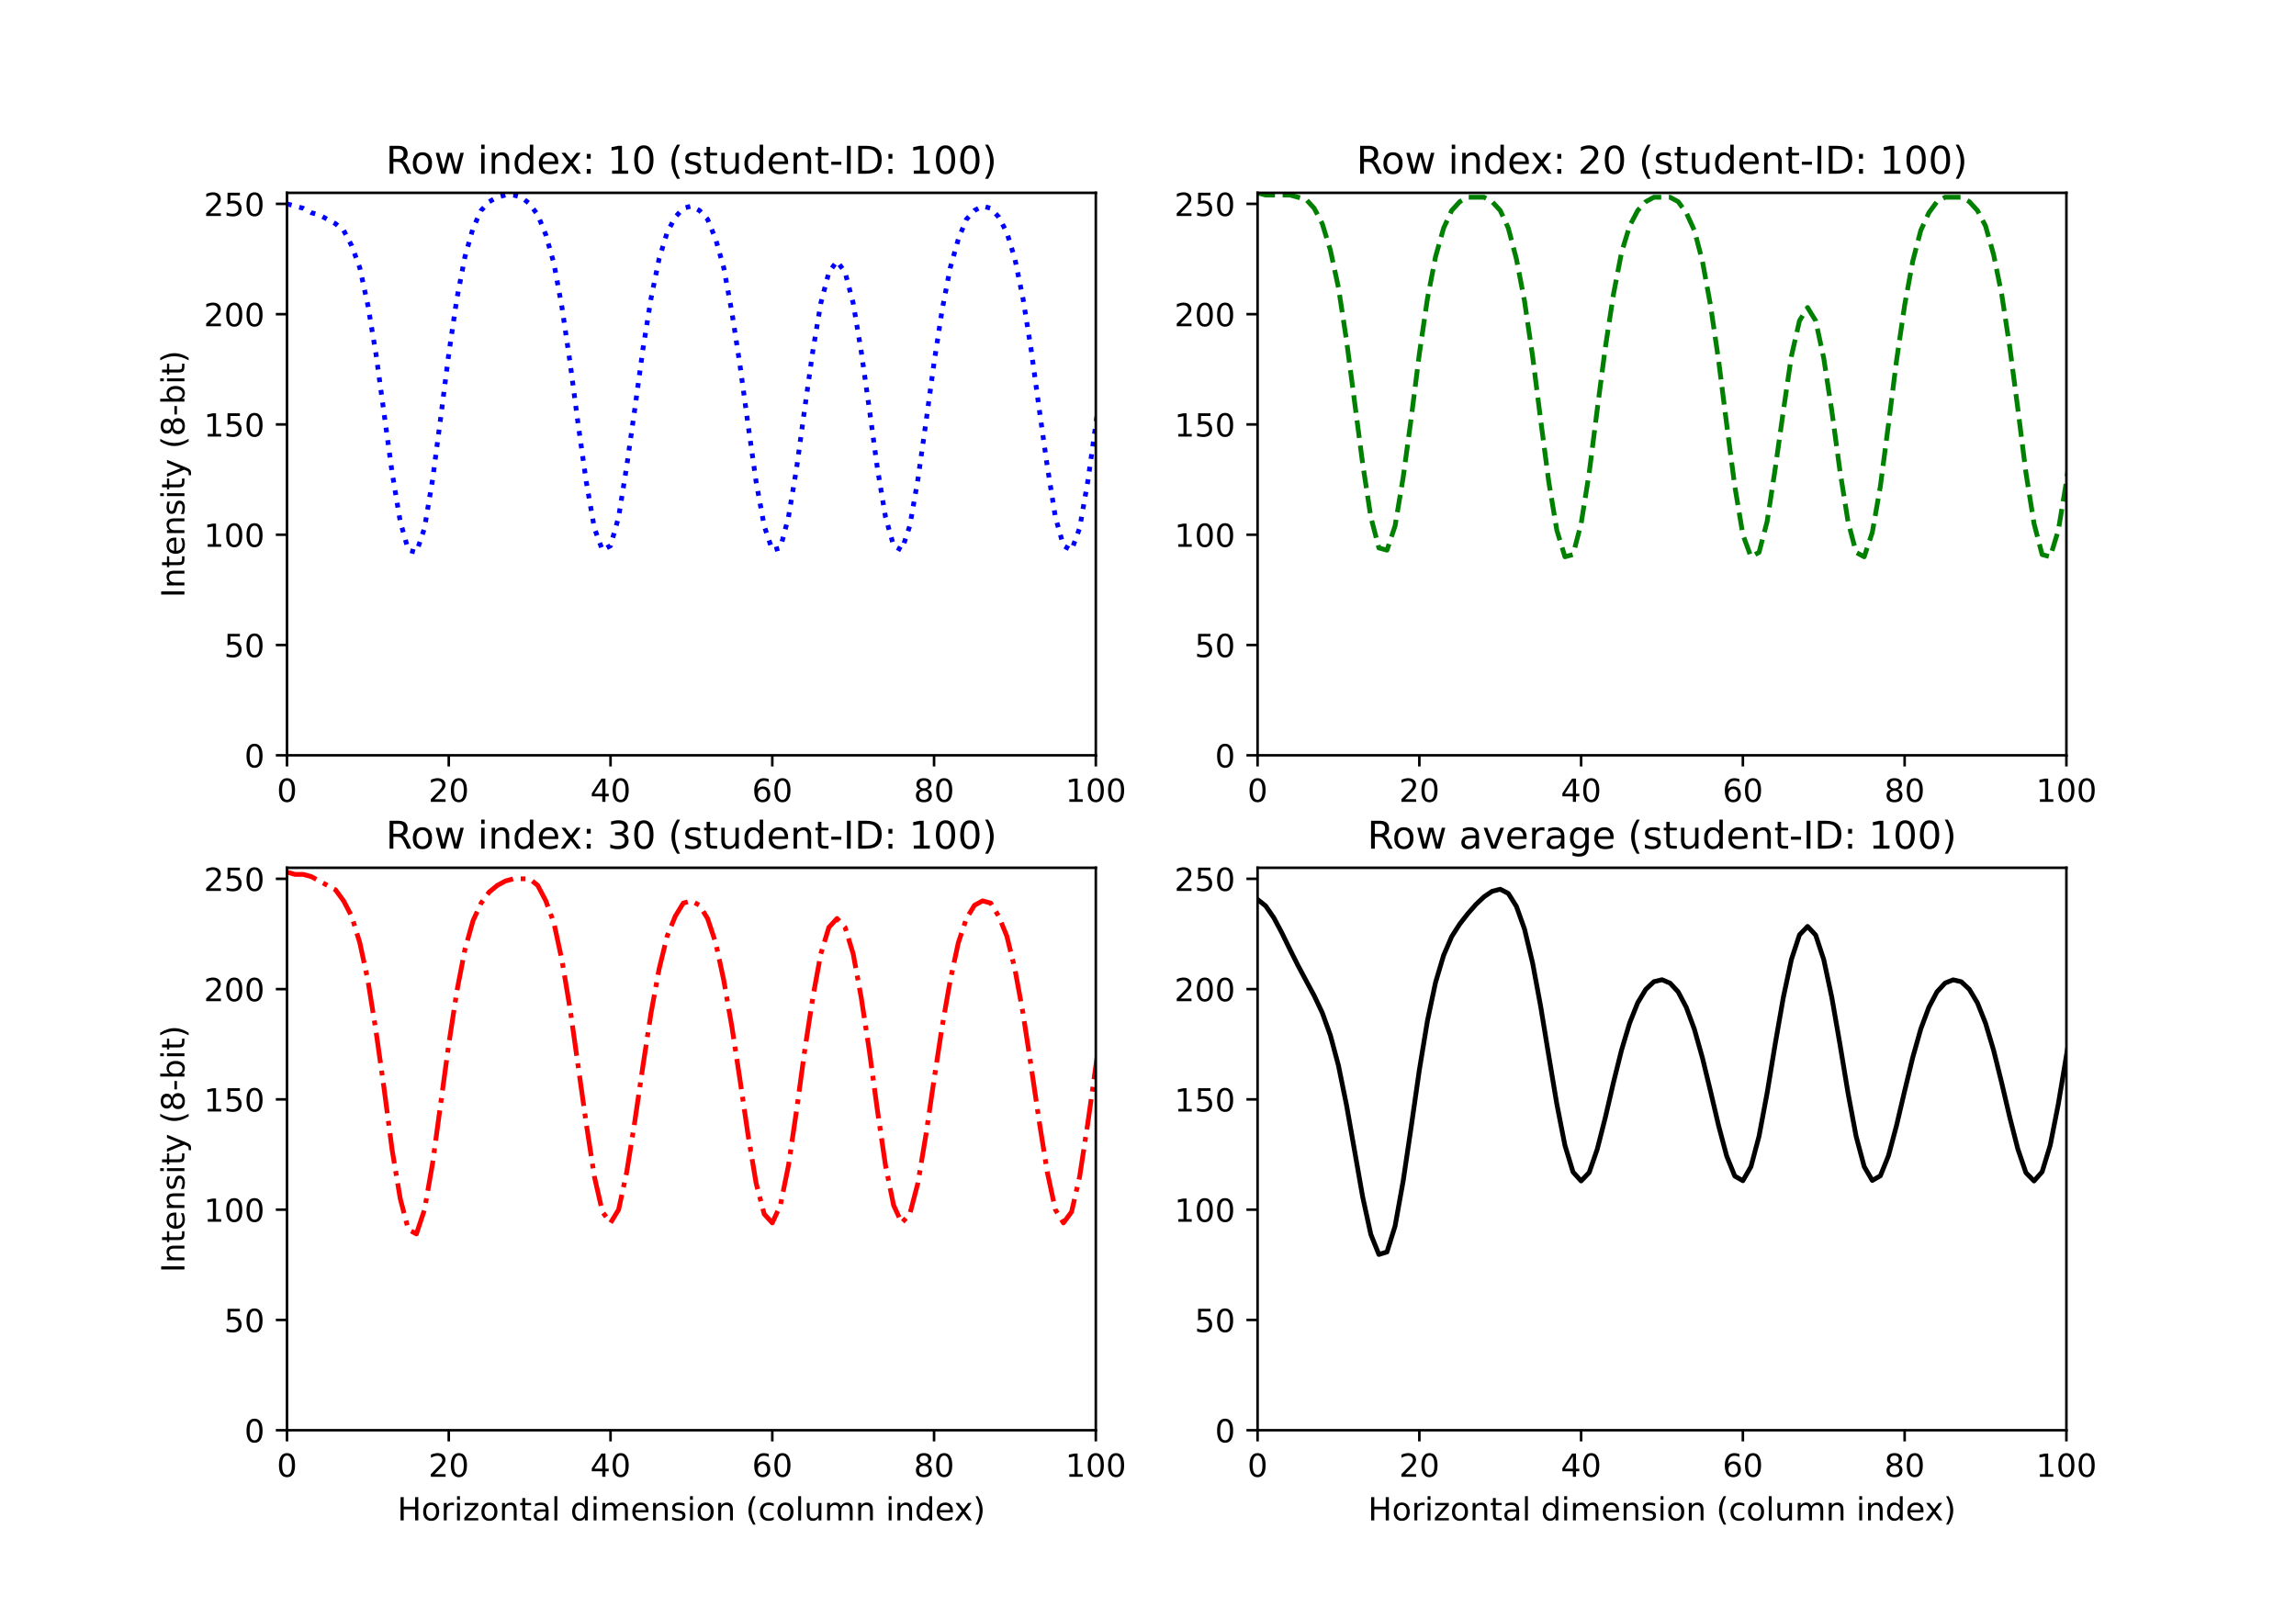 <?xml version="1.0" encoding="utf-8" standalone="no"?>
<!DOCTYPE svg PUBLIC "-//W3C//DTD SVG 1.1//EN"
  "http://www.w3.org/Graphics/SVG/1.1/DTD/svg11.dtd">
<!-- Created with matplotlib (https://matplotlib.org/) -->
<svg height="504pt" version="1.1" viewBox="0 0 720 504" width="720pt" xmlns="http://www.w3.org/2000/svg" xmlns:xlink="http://www.w3.org/1999/xlink">
 <defs>
  <style type="text/css">
*{stroke-linecap:butt;stroke-linejoin:round;}
  </style>
 </defs>
 <g id="figure_1">
  <g id="patch_1">
   <path d="M 0 504 
L 720 504 
L 720 0 
L 0 0 
z
" style="fill:#ffffff;"/>
  </g>
  <g id="axes_1">
   <g id="patch_2">
    <path d="M 90 236.88 
L 343.636 236.88 
L 343.636 60.48 
L 90 60.48 
z
" style="fill:#ffffff;"/>
   </g>
   <g id="matplotlib.axis_1">
    <g id="xtick_1">
     <g id="line2d_1">
      <defs>
       <path d="M 0 0 
L 0 3.5 
" id="maabde1c674" style="stroke:#000000;stroke-width:0.8;"/>
      </defs>
      <g>
       <use style="stroke:#000000;stroke-width:0.8;" x="90" xlink:href="#maabde1c674" y="236.88"/>
      </g>
     </g>
     <g id="text_1">
      <!-- 0 -->
      <defs>
       <path d="M 31.781 66.406 
Q 24.172 66.406 20.328 58.906 
Q 16.5 51.422 16.5 36.375 
Q 16.5 21.391 20.328 13.891 
Q 24.172 6.391 31.781 6.391 
Q 39.453 6.391 43.281 13.891 
Q 47.125 21.391 47.125 36.375 
Q 47.125 51.422 43.281 58.906 
Q 39.453 66.406 31.781 66.406 
z
M 31.781 74.219 
Q 44.047 74.219 50.516 64.516 
Q 56.984 54.828 56.984 36.375 
Q 56.984 17.969 50.516 8.266 
Q 44.047 -1.422 31.781 -1.422 
Q 19.531 -1.422 13.062 8.266 
Q 6.594 17.969 6.594 36.375 
Q 6.594 54.828 13.062 64.516 
Q 19.531 74.219 31.781 74.219 
z
" id="DejaVuSans-48"/>
      </defs>
      <g transform="translate(86.819 251.478)scale(0.1 -0.1)">
       <use xlink:href="#DejaVuSans-48"/>
      </g>
     </g>
    </g>
    <g id="xtick_2">
     <g id="line2d_2">
      <g>
       <use style="stroke:#000000;stroke-width:0.8;" x="140.727" xlink:href="#maabde1c674" y="236.88"/>
      </g>
     </g>
     <g id="text_2">
      <!-- 20 -->
      <defs>
       <path d="M 19.188 8.297 
L 53.609 8.297 
L 53.609 0 
L 7.328 0 
L 7.328 8.297 
Q 12.938 14.109 22.625 23.891 
Q 32.328 33.688 34.812 36.531 
Q 39.547 41.844 41.422 45.531 
Q 43.312 49.219 43.312 52.781 
Q 43.312 58.594 39.234 62.25 
Q 35.156 65.922 28.609 65.922 
Q 23.969 65.922 18.812 64.312 
Q 13.672 62.703 7.812 59.422 
L 7.812 69.391 
Q 13.766 71.781 18.938 73 
Q 24.125 74.219 28.422 74.219 
Q 39.75 74.219 46.484 68.547 
Q 53.219 62.891 53.219 53.422 
Q 53.219 48.922 51.531 44.891 
Q 49.859 40.875 45.406 35.406 
Q 44.188 33.984 37.641 27.219 
Q 31.109 20.453 19.188 8.297 
z
" id="DejaVuSans-50"/>
      </defs>
      <g transform="translate(134.365 251.478)scale(0.1 -0.1)">
       <use xlink:href="#DejaVuSans-50"/>
       <use x="63.623" xlink:href="#DejaVuSans-48"/>
      </g>
     </g>
    </g>
    <g id="xtick_3">
     <g id="line2d_3">
      <g>
       <use style="stroke:#000000;stroke-width:0.8;" x="191.455" xlink:href="#maabde1c674" y="236.88"/>
      </g>
     </g>
     <g id="text_3">
      <!-- 40 -->
      <defs>
       <path d="M 37.797 64.312 
L 12.891 25.391 
L 37.797 25.391 
z
M 35.203 72.906 
L 47.609 72.906 
L 47.609 25.391 
L 58.016 25.391 
L 58.016 17.188 
L 47.609 17.188 
L 47.609 0 
L 37.797 0 
L 37.797 17.188 
L 4.891 17.188 
L 4.891 26.703 
z
" id="DejaVuSans-52"/>
      </defs>
      <g transform="translate(185.092 251.478)scale(0.1 -0.1)">
       <use xlink:href="#DejaVuSans-52"/>
       <use x="63.623" xlink:href="#DejaVuSans-48"/>
      </g>
     </g>
    </g>
    <g id="xtick_4">
     <g id="line2d_4">
      <g>
       <use style="stroke:#000000;stroke-width:0.8;" x="242.182" xlink:href="#maabde1c674" y="236.88"/>
      </g>
     </g>
     <g id="text_4">
      <!-- 60 -->
      <defs>
       <path d="M 33.016 40.375 
Q 26.375 40.375 22.484 35.828 
Q 18.609 31.297 18.609 23.391 
Q 18.609 15.531 22.484 10.953 
Q 26.375 6.391 33.016 6.391 
Q 39.656 6.391 43.531 10.953 
Q 47.406 15.531 47.406 23.391 
Q 47.406 31.297 43.531 35.828 
Q 39.656 40.375 33.016 40.375 
z
M 52.594 71.297 
L 52.594 62.312 
Q 48.875 64.062 45.094 64.984 
Q 41.312 65.922 37.594 65.922 
Q 27.828 65.922 22.672 59.328 
Q 17.531 52.734 16.797 39.406 
Q 19.672 43.656 24.016 45.922 
Q 28.375 48.188 33.594 48.188 
Q 44.578 48.188 50.953 41.516 
Q 57.328 34.859 57.328 23.391 
Q 57.328 12.156 50.688 5.359 
Q 44.047 -1.422 33.016 -1.422 
Q 20.359 -1.422 13.672 8.266 
Q 6.984 17.969 6.984 36.375 
Q 6.984 53.656 15.188 63.938 
Q 23.391 74.219 37.203 74.219 
Q 40.922 74.219 44.703 73.484 
Q 48.484 72.75 52.594 71.297 
z
" id="DejaVuSans-54"/>
      </defs>
      <g transform="translate(235.819 251.478)scale(0.1 -0.1)">
       <use xlink:href="#DejaVuSans-54"/>
       <use x="63.623" xlink:href="#DejaVuSans-48"/>
      </g>
     </g>
    </g>
    <g id="xtick_5">
     <g id="line2d_5">
      <g>
       <use style="stroke:#000000;stroke-width:0.8;" x="292.909" xlink:href="#maabde1c674" y="236.88"/>
      </g>
     </g>
     <g id="text_5">
      <!-- 80 -->
      <defs>
       <path d="M 31.781 34.625 
Q 24.75 34.625 20.719 30.859 
Q 16.703 27.094 16.703 20.516 
Q 16.703 13.922 20.719 10.156 
Q 24.75 6.391 31.781 6.391 
Q 38.812 6.391 42.859 10.172 
Q 46.922 13.969 46.922 20.516 
Q 46.922 27.094 42.891 30.859 
Q 38.875 34.625 31.781 34.625 
z
M 21.922 38.812 
Q 15.578 40.375 12.031 44.719 
Q 8.5 49.078 8.5 55.328 
Q 8.5 64.062 14.719 69.141 
Q 20.953 74.219 31.781 74.219 
Q 42.672 74.219 48.875 69.141 
Q 55.078 64.062 55.078 55.328 
Q 55.078 49.078 51.531 44.719 
Q 48 40.375 41.703 38.812 
Q 48.828 37.156 52.797 32.312 
Q 56.781 27.484 56.781 20.516 
Q 56.781 9.906 50.312 4.234 
Q 43.844 -1.422 31.781 -1.422 
Q 19.734 -1.422 13.25 4.234 
Q 6.781 9.906 6.781 20.516 
Q 6.781 27.484 10.781 32.312 
Q 14.797 37.156 21.922 38.812 
z
M 18.312 54.391 
Q 18.312 48.734 21.844 45.562 
Q 25.391 42.391 31.781 42.391 
Q 38.141 42.391 41.719 45.562 
Q 45.312 48.734 45.312 54.391 
Q 45.312 60.062 41.719 63.234 
Q 38.141 66.406 31.781 66.406 
Q 25.391 66.406 21.844 63.234 
Q 18.312 60.062 18.312 54.391 
z
" id="DejaVuSans-56"/>
      </defs>
      <g transform="translate(286.547 251.478)scale(0.1 -0.1)">
       <use xlink:href="#DejaVuSans-56"/>
       <use x="63.623" xlink:href="#DejaVuSans-48"/>
      </g>
     </g>
    </g>
    <g id="xtick_6">
     <g id="line2d_6">
      <g>
       <use style="stroke:#000000;stroke-width:0.8;" x="343.636" xlink:href="#maabde1c674" y="236.88"/>
      </g>
     </g>
     <g id="text_6">
      <!-- 100 -->
      <defs>
       <path d="M 12.406 8.297 
L 28.516 8.297 
L 28.516 63.922 
L 10.984 60.406 
L 10.984 69.391 
L 28.422 72.906 
L 38.281 72.906 
L 38.281 8.297 
L 54.391 8.297 
L 54.391 0 
L 12.406 0 
z
" id="DejaVuSans-49"/>
      </defs>
      <g transform="translate(334.093 251.478)scale(0.1 -0.1)">
       <use xlink:href="#DejaVuSans-49"/>
       <use x="63.623" xlink:href="#DejaVuSans-48"/>
       <use x="127.246" xlink:href="#DejaVuSans-48"/>
      </g>
     </g>
    </g>
   </g>
   <g id="matplotlib.axis_2">
    <g id="ytick_1">
     <g id="line2d_7">
      <defs>
       <path d="M 0 0 
L -3.5 0 
" id="m373396ee6a" style="stroke:#000000;stroke-width:0.8;"/>
      </defs>
      <g>
       <use style="stroke:#000000;stroke-width:0.8;" x="90" xlink:href="#m373396ee6a" y="236.88"/>
      </g>
     </g>
     <g id="text_7">
      <!-- 0 -->
      <g transform="translate(76.638 240.679)scale(0.1 -0.1)">
       <use xlink:href="#DejaVuSans-48"/>
      </g>
     </g>
    </g>
    <g id="ytick_2">
     <g id="line2d_8">
      <g>
       <use style="stroke:#000000;stroke-width:0.8;" x="90" xlink:href="#m373396ee6a" y="202.292"/>
      </g>
     </g>
     <g id="text_8">
      <!-- 50 -->
      <defs>
       <path d="M 10.797 72.906 
L 49.516 72.906 
L 49.516 64.594 
L 19.828 64.594 
L 19.828 46.734 
Q 21.969 47.469 24.109 47.828 
Q 26.266 48.188 28.422 48.188 
Q 40.625 48.188 47.75 41.5 
Q 54.891 34.812 54.891 23.391 
Q 54.891 11.625 47.562 5.094 
Q 40.234 -1.422 26.906 -1.422 
Q 22.312 -1.422 17.547 -0.641 
Q 12.797 0.141 7.719 1.703 
L 7.719 11.625 
Q 12.109 9.234 16.797 8.062 
Q 21.484 6.891 26.703 6.891 
Q 35.156 6.891 40.078 11.328 
Q 45.016 15.766 45.016 23.391 
Q 45.016 31 40.078 35.438 
Q 35.156 39.891 26.703 39.891 
Q 22.75 39.891 18.812 39.016 
Q 14.891 38.141 10.797 36.281 
z
" id="DejaVuSans-53"/>
      </defs>
      <g transform="translate(70.275 206.091)scale(0.1 -0.1)">
       <use xlink:href="#DejaVuSans-53"/>
       <use x="63.623" xlink:href="#DejaVuSans-48"/>
      </g>
     </g>
    </g>
    <g id="ytick_3">
     <g id="line2d_9">
      <g>
       <use style="stroke:#000000;stroke-width:0.8;" x="90" xlink:href="#m373396ee6a" y="167.704"/>
      </g>
     </g>
     <g id="text_9">
      <!-- 100 -->
      <g transform="translate(63.913 171.503)scale(0.1 -0.1)">
       <use xlink:href="#DejaVuSans-49"/>
       <use x="63.623" xlink:href="#DejaVuSans-48"/>
       <use x="127.246" xlink:href="#DejaVuSans-48"/>
      </g>
     </g>
    </g>
    <g id="ytick_4">
     <g id="line2d_10">
      <g>
       <use style="stroke:#000000;stroke-width:0.8;" x="90" xlink:href="#m373396ee6a" y="133.115"/>
      </g>
     </g>
     <g id="text_10">
      <!-- 150 -->
      <g transform="translate(63.913 136.915)scale(0.1 -0.1)">
       <use xlink:href="#DejaVuSans-49"/>
       <use x="63.623" xlink:href="#DejaVuSans-53"/>
       <use x="127.246" xlink:href="#DejaVuSans-48"/>
      </g>
     </g>
    </g>
    <g id="ytick_5">
     <g id="line2d_11">
      <g>
       <use style="stroke:#000000;stroke-width:0.8;" x="90" xlink:href="#m373396ee6a" y="98.527"/>
      </g>
     </g>
     <g id="text_11">
      <!-- 200 -->
      <g transform="translate(63.913 102.326)scale(0.1 -0.1)">
       <use xlink:href="#DejaVuSans-50"/>
       <use x="63.623" xlink:href="#DejaVuSans-48"/>
       <use x="127.246" xlink:href="#DejaVuSans-48"/>
      </g>
     </g>
    </g>
    <g id="ytick_6">
     <g id="line2d_12">
      <g>
       <use style="stroke:#000000;stroke-width:0.8;" x="90" xlink:href="#m373396ee6a" y="63.939"/>
      </g>
     </g>
     <g id="text_12">
      <!-- 250 -->
      <g transform="translate(63.913 67.738)scale(0.1 -0.1)">
       <use xlink:href="#DejaVuSans-50"/>
       <use x="63.623" xlink:href="#DejaVuSans-53"/>
       <use x="127.246" xlink:href="#DejaVuSans-48"/>
      </g>
     </g>
    </g>
    <g id="text_13">
     <!-- Intensity (8-bit) -->
     <defs>
      <path d="M 9.812 72.906 
L 19.672 72.906 
L 19.672 0 
L 9.812 0 
z
" id="DejaVuSans-73"/>
      <path d="M 54.891 33.016 
L 54.891 0 
L 45.906 0 
L 45.906 32.719 
Q 45.906 40.484 42.875 44.328 
Q 39.844 48.188 33.797 48.188 
Q 26.516 48.188 22.312 43.547 
Q 18.109 38.922 18.109 30.906 
L 18.109 0 
L 9.078 0 
L 9.078 54.688 
L 18.109 54.688 
L 18.109 46.188 
Q 21.344 51.125 25.703 53.562 
Q 30.078 56 35.797 56 
Q 45.219 56 50.047 50.172 
Q 54.891 44.344 54.891 33.016 
z
" id="DejaVuSans-110"/>
      <path d="M 18.312 70.219 
L 18.312 54.688 
L 36.812 54.688 
L 36.812 47.703 
L 18.312 47.703 
L 18.312 18.016 
Q 18.312 11.328 20.141 9.422 
Q 21.969 7.516 27.594 7.516 
L 36.812 7.516 
L 36.812 0 
L 27.594 0 
Q 17.188 0 13.234 3.875 
Q 9.281 7.766 9.281 18.016 
L 9.281 47.703 
L 2.688 47.703 
L 2.688 54.688 
L 9.281 54.688 
L 9.281 70.219 
z
" id="DejaVuSans-116"/>
      <path d="M 56.203 29.594 
L 56.203 25.203 
L 14.891 25.203 
Q 15.484 15.922 20.484 11.062 
Q 25.484 6.203 34.422 6.203 
Q 39.594 6.203 44.453 7.469 
Q 49.312 8.734 54.109 11.281 
L 54.109 2.781 
Q 49.266 0.734 44.188 -0.344 
Q 39.109 -1.422 33.891 -1.422 
Q 20.797 -1.422 13.156 6.188 
Q 5.516 13.812 5.516 26.812 
Q 5.516 40.234 12.766 48.109 
Q 20.016 56 32.328 56 
Q 43.359 56 49.781 48.891 
Q 56.203 41.797 56.203 29.594 
z
M 47.219 32.234 
Q 47.125 39.594 43.094 43.984 
Q 39.062 48.391 32.422 48.391 
Q 24.906 48.391 20.391 44.141 
Q 15.875 39.891 15.188 32.172 
z
" id="DejaVuSans-101"/>
      <path d="M 44.281 53.078 
L 44.281 44.578 
Q 40.484 46.531 36.375 47.5 
Q 32.281 48.484 27.875 48.484 
Q 21.188 48.484 17.844 46.438 
Q 14.5 44.391 14.5 40.281 
Q 14.5 37.156 16.891 35.375 
Q 19.281 33.594 26.516 31.984 
L 29.594 31.297 
Q 39.156 29.25 43.188 25.516 
Q 47.219 21.781 47.219 15.094 
Q 47.219 7.469 41.188 3.016 
Q 35.156 -1.422 24.609 -1.422 
Q 20.219 -1.422 15.453 -0.562 
Q 10.688 0.297 5.422 2 
L 5.422 11.281 
Q 10.406 8.688 15.234 7.391 
Q 20.062 6.109 24.812 6.109 
Q 31.156 6.109 34.562 8.281 
Q 37.984 10.453 37.984 14.406 
Q 37.984 18.062 35.516 20.016 
Q 33.062 21.969 24.703 23.781 
L 21.578 24.516 
Q 13.234 26.266 9.516 29.906 
Q 5.812 33.547 5.812 39.891 
Q 5.812 47.609 11.281 51.797 
Q 16.75 56 26.812 56 
Q 31.781 56 36.172 55.266 
Q 40.578 54.547 44.281 53.078 
z
" id="DejaVuSans-115"/>
      <path d="M 9.422 54.688 
L 18.406 54.688 
L 18.406 0 
L 9.422 0 
z
M 9.422 75.984 
L 18.406 75.984 
L 18.406 64.594 
L 9.422 64.594 
z
" id="DejaVuSans-105"/>
      <path d="M 32.172 -5.078 
Q 28.375 -14.844 24.75 -17.812 
Q 21.141 -20.797 15.094 -20.797 
L 7.906 -20.797 
L 7.906 -13.281 
L 13.188 -13.281 
Q 16.891 -13.281 18.938 -11.516 
Q 21 -9.766 23.484 -3.219 
L 25.094 0.875 
L 2.984 54.688 
L 12.5 54.688 
L 29.594 11.922 
L 46.688 54.688 
L 56.203 54.688 
z
" id="DejaVuSans-121"/>
      <path id="DejaVuSans-32"/>
      <path d="M 31 75.875 
Q 24.469 64.656 21.281 53.656 
Q 18.109 42.672 18.109 31.391 
Q 18.109 20.125 21.312 9.062 
Q 24.516 -2 31 -13.188 
L 23.188 -13.188 
Q 15.875 -1.703 12.234 9.375 
Q 8.594 20.453 8.594 31.391 
Q 8.594 42.281 12.203 53.312 
Q 15.828 64.359 23.188 75.875 
z
" id="DejaVuSans-40"/>
      <path d="M 4.891 31.391 
L 31.203 31.391 
L 31.203 23.391 
L 4.891 23.391 
z
" id="DejaVuSans-45"/>
      <path d="M 48.688 27.297 
Q 48.688 37.203 44.609 42.844 
Q 40.531 48.484 33.406 48.484 
Q 26.266 48.484 22.188 42.844 
Q 18.109 37.203 18.109 27.297 
Q 18.109 17.391 22.188 11.75 
Q 26.266 6.109 33.406 6.109 
Q 40.531 6.109 44.609 11.75 
Q 48.688 17.391 48.688 27.297 
z
M 18.109 46.391 
Q 20.953 51.266 25.266 53.625 
Q 29.594 56 35.594 56 
Q 45.562 56 51.781 48.094 
Q 58.016 40.188 58.016 27.297 
Q 58.016 14.406 51.781 6.484 
Q 45.562 -1.422 35.594 -1.422 
Q 29.594 -1.422 25.266 0.953 
Q 20.953 3.328 18.109 8.203 
L 18.109 0 
L 9.078 0 
L 9.078 75.984 
L 18.109 75.984 
z
" id="DejaVuSans-98"/>
      <path d="M 8.016 75.875 
L 15.828 75.875 
Q 23.141 64.359 26.781 53.312 
Q 30.422 42.281 30.422 31.391 
Q 30.422 20.453 26.781 9.375 
Q 23.141 -1.703 15.828 -13.188 
L 8.016 -13.188 
Q 14.5 -2 17.703 9.062 
Q 20.906 20.125 20.906 31.391 
Q 20.906 42.672 17.703 53.656 
Q 14.5 64.656 8.016 75.875 
z
" id="DejaVuSans-41"/>
     </defs>
     <g transform="translate(57.833 187.442)rotate(-90)scale(0.1 -0.1)">
      <use xlink:href="#DejaVuSans-73"/>
      <use x="29.492" xlink:href="#DejaVuSans-110"/>
      <use x="92.871" xlink:href="#DejaVuSans-116"/>
      <use x="132.08" xlink:href="#DejaVuSans-101"/>
      <use x="193.604" xlink:href="#DejaVuSans-110"/>
      <use x="256.982" xlink:href="#DejaVuSans-115"/>
      <use x="309.082" xlink:href="#DejaVuSans-105"/>
      <use x="336.865" xlink:href="#DejaVuSans-116"/>
      <use x="376.074" xlink:href="#DejaVuSans-121"/>
      <use x="435.254" xlink:href="#DejaVuSans-32"/>
      <use x="467.041" xlink:href="#DejaVuSans-40"/>
      <use x="506.055" xlink:href="#DejaVuSans-56"/>
      <use x="569.678" xlink:href="#DejaVuSans-45"/>
      <use x="605.762" xlink:href="#DejaVuSans-98"/>
      <use x="669.238" xlink:href="#DejaVuSans-105"/>
      <use x="697.021" xlink:href="#DejaVuSans-116"/>
      <use x="736.23" xlink:href="#DejaVuSans-41"/>
     </g>
    </g>
   </g>
   <g id="line2d_13">
    <path clip-path="url(#p02d3ef1059)" d="M 90 63.939 
L 92.536 64.631 
L 95.073 65.322 
L 97.609 66.706 
L 100.145 67.398 
L 102.682 68.781 
L 105.218 70.165 
L 107.755 72.24 
L 110.291 77.082 
L 112.827 84 
L 115.364 95.76 
L 117.9 110.979 
L 120.436 129.656 
L 122.973 148.334 
L 125.509 163.553 
L 128.045 172.546 
L 130.582 173.238 
L 133.118 165.628 
L 135.655 150.409 
L 138.191 131.04 
L 140.727 110.979 
L 143.264 93.685 
L 145.8 80.541 
L 148.336 71.548 
L 150.873 66.014 
L 153.409 63.247 
L 155.945 61.864 
L 158.482 61.172 
L 161.018 61.172 
L 163.555 61.864 
L 166.091 63.939 
L 168.627 67.398 
L 171.164 73.624 
L 173.7 82.616 
L 176.236 96.452 
L 178.773 113.746 
L 181.309 133.115 
L 183.845 151.101 
L 186.382 165.628 
L 188.918 172.546 
L 191.455 171.162 
L 193.991 162.169 
L 196.527 146.259 
L 199.064 128.273 
L 201.6 109.595 
L 204.136 93.685 
L 206.673 81.233 
L 209.209 72.932 
L 211.745 68.089 
L 214.282 65.322 
L 216.818 64.631 
L 219.355 66.014 
L 221.891 68.781 
L 224.427 75.007 
L 226.964 84 
L 229.5 97.835 
L 232.036 114.438 
L 234.573 133.115 
L 237.109 151.101 
L 239.645 164.936 
L 242.182 172.546 
L 244.718 171.854 
L 247.255 162.169 
L 249.791 146.951 
L 252.327 128.273 
L 254.864 110.287 
L 257.4 95.068 
L 259.936 85.384 
L 262.473 81.925 
L 265.009 85.384 
L 267.545 95.068 
L 270.082 110.287 
L 272.618 128.273 
L 275.155 146.951 
L 277.691 162.169 
L 280.227 171.162 
L 282.764 172.546 
L 285.3 164.936 
L 287.836 150.409 
L 290.373 132.424 
L 292.909 113.746 
L 295.445 97.144 
L 297.982 84 
L 300.518 75.007 
L 303.055 68.781 
L 305.591 66.014 
L 308.127 64.631 
L 310.664 65.322 
L 313.2 68.089 
L 315.736 72.932 
L 318.273 81.233 
L 320.809 93.685 
L 323.345 109.595 
L 325.882 128.273 
L 328.418 146.259 
L 330.955 162.169 
L 333.491 171.162 
L 336.027 172.546 
L 338.564 165.628 
L 341.1 151.101 
L 343.636 133.115 
L 346.173 114.438 
L 348.709 97.835 
L 351.245 86.075 
L 353.782 79.849 
" style="fill:none;stroke:#0000ff;stroke-dasharray:1.5,2.475;stroke-dashoffset:0;stroke-width:1.5;"/>
   </g>
   <g id="patch_3">
    <path d="M 90 236.88 
L 90 60.48 
" style="fill:none;stroke:#000000;stroke-linecap:square;stroke-linejoin:miter;stroke-width:0.8;"/>
   </g>
   <g id="patch_4">
    <path d="M 343.636 236.88 
L 343.636 60.48 
" style="fill:none;stroke:#000000;stroke-linecap:square;stroke-linejoin:miter;stroke-width:0.8;"/>
   </g>
   <g id="patch_5">
    <path d="M 90 236.88 
L 343.636 236.88 
" style="fill:none;stroke:#000000;stroke-linecap:square;stroke-linejoin:miter;stroke-width:0.8;"/>
   </g>
   <g id="patch_6">
    <path d="M 90 60.48 
L 343.636 60.48 
" style="fill:none;stroke:#000000;stroke-linecap:square;stroke-linejoin:miter;stroke-width:0.8;"/>
   </g>
   <g id="text_14">
    <!-- Row index: 10 (student-ID: 100) -->
    <defs>
     <path d="M 44.391 34.188 
Q 47.562 33.109 50.562 29.594 
Q 53.562 26.078 56.594 19.922 
L 66.609 0 
L 56 0 
L 46.688 18.703 
Q 43.062 26.031 39.672 28.422 
Q 36.281 30.812 30.422 30.812 
L 19.672 30.812 
L 19.672 0 
L 9.812 0 
L 9.812 72.906 
L 32.078 72.906 
Q 44.578 72.906 50.734 67.672 
Q 56.891 62.453 56.891 51.906 
Q 56.891 45.016 53.688 40.469 
Q 50.484 35.938 44.391 34.188 
z
M 19.672 64.797 
L 19.672 38.922 
L 32.078 38.922 
Q 39.203 38.922 42.844 42.219 
Q 46.484 45.516 46.484 51.906 
Q 46.484 58.297 42.844 61.547 
Q 39.203 64.797 32.078 64.797 
z
" id="DejaVuSans-82"/>
     <path d="M 30.609 48.391 
Q 23.391 48.391 19.188 42.75 
Q 14.984 37.109 14.984 27.297 
Q 14.984 17.484 19.156 11.844 
Q 23.344 6.203 30.609 6.203 
Q 37.797 6.203 41.984 11.859 
Q 46.188 17.531 46.188 27.297 
Q 46.188 37.016 41.984 42.703 
Q 37.797 48.391 30.609 48.391 
z
M 30.609 56 
Q 42.328 56 49.016 48.375 
Q 55.719 40.766 55.719 27.297 
Q 55.719 13.875 49.016 6.219 
Q 42.328 -1.422 30.609 -1.422 
Q 18.844 -1.422 12.172 6.219 
Q 5.516 13.875 5.516 27.297 
Q 5.516 40.766 12.172 48.375 
Q 18.844 56 30.609 56 
z
" id="DejaVuSans-111"/>
     <path d="M 4.203 54.688 
L 13.188 54.688 
L 24.422 12.016 
L 35.594 54.688 
L 46.188 54.688 
L 57.422 12.016 
L 68.609 54.688 
L 77.594 54.688 
L 63.281 0 
L 52.688 0 
L 40.922 44.828 
L 29.109 0 
L 18.5 0 
z
" id="DejaVuSans-119"/>
     <path d="M 45.406 46.391 
L 45.406 75.984 
L 54.391 75.984 
L 54.391 0 
L 45.406 0 
L 45.406 8.203 
Q 42.578 3.328 38.25 0.953 
Q 33.938 -1.422 27.875 -1.422 
Q 17.969 -1.422 11.734 6.484 
Q 5.516 14.406 5.516 27.297 
Q 5.516 40.188 11.734 48.094 
Q 17.969 56 27.875 56 
Q 33.938 56 38.25 53.625 
Q 42.578 51.266 45.406 46.391 
z
M 14.797 27.297 
Q 14.797 17.391 18.875 11.75 
Q 22.953 6.109 30.078 6.109 
Q 37.203 6.109 41.297 11.75 
Q 45.406 17.391 45.406 27.297 
Q 45.406 37.203 41.297 42.844 
Q 37.203 48.484 30.078 48.484 
Q 22.953 48.484 18.875 42.844 
Q 14.797 37.203 14.797 27.297 
z
" id="DejaVuSans-100"/>
     <path d="M 54.891 54.688 
L 35.109 28.078 
L 55.906 0 
L 45.312 0 
L 29.391 21.484 
L 13.484 0 
L 2.875 0 
L 24.125 28.609 
L 4.688 54.688 
L 15.281 54.688 
L 29.781 35.203 
L 44.281 54.688 
z
" id="DejaVuSans-120"/>
     <path d="M 11.719 12.406 
L 22.016 12.406 
L 22.016 0 
L 11.719 0 
z
M 11.719 51.703 
L 22.016 51.703 
L 22.016 39.312 
L 11.719 39.312 
z
" id="DejaVuSans-58"/>
     <path d="M 8.5 21.578 
L 8.5 54.688 
L 17.484 54.688 
L 17.484 21.922 
Q 17.484 14.156 20.5 10.266 
Q 23.531 6.391 29.594 6.391 
Q 36.859 6.391 41.078 11.031 
Q 45.312 15.672 45.312 23.688 
L 45.312 54.688 
L 54.297 54.688 
L 54.297 0 
L 45.312 0 
L 45.312 8.406 
Q 42.047 3.422 37.719 1 
Q 33.406 -1.422 27.688 -1.422 
Q 18.266 -1.422 13.375 4.438 
Q 8.5 10.297 8.5 21.578 
z
M 31.109 56 
z
" id="DejaVuSans-117"/>
     <path d="M 19.672 64.797 
L 19.672 8.109 
L 31.594 8.109 
Q 46.688 8.109 53.688 14.938 
Q 60.688 21.781 60.688 36.531 
Q 60.688 51.172 53.688 57.984 
Q 46.688 64.797 31.594 64.797 
z
M 9.812 72.906 
L 30.078 72.906 
Q 51.266 72.906 61.172 64.094 
Q 71.094 55.281 71.094 36.531 
Q 71.094 17.672 61.125 8.828 
Q 51.172 0 30.078 0 
L 9.812 0 
z
" id="DejaVuSans-68"/>
    </defs>
    <g transform="translate(120.994 54.48)scale(0.12 -0.12)">
     <use xlink:href="#DejaVuSans-82"/>
     <use x="64.982" xlink:href="#DejaVuSans-111"/>
     <use x="126.164" xlink:href="#DejaVuSans-119"/>
     <use x="207.951" xlink:href="#DejaVuSans-32"/>
     <use x="239.738" xlink:href="#DejaVuSans-105"/>
     <use x="267.521" xlink:href="#DejaVuSans-110"/>
     <use x="330.9" xlink:href="#DejaVuSans-100"/>
     <use x="394.377" xlink:href="#DejaVuSans-101"/>
     <use x="454.15" xlink:href="#DejaVuSans-120"/>
     <use x="513.33" xlink:href="#DejaVuSans-58"/>
     <use x="547.021" xlink:href="#DejaVuSans-32"/>
     <use x="578.809" xlink:href="#DejaVuSans-49"/>
     <use x="642.432" xlink:href="#DejaVuSans-48"/>
     <use x="706.055" xlink:href="#DejaVuSans-32"/>
     <use x="737.842" xlink:href="#DejaVuSans-40"/>
     <use x="776.855" xlink:href="#DejaVuSans-115"/>
     <use x="828.955" xlink:href="#DejaVuSans-116"/>
     <use x="868.164" xlink:href="#DejaVuSans-117"/>
     <use x="931.543" xlink:href="#DejaVuSans-100"/>
     <use x="995.02" xlink:href="#DejaVuSans-101"/>
     <use x="1056.543" xlink:href="#DejaVuSans-110"/>
     <use x="1119.922" xlink:href="#DejaVuSans-116"/>
     <use x="1159.131" xlink:href="#DejaVuSans-45"/>
     <use x="1195.215" xlink:href="#DejaVuSans-73"/>
     <use x="1224.707" xlink:href="#DejaVuSans-68"/>
     <use x="1301.709" xlink:href="#DejaVuSans-58"/>
     <use x="1335.4" xlink:href="#DejaVuSans-32"/>
     <use x="1367.188" xlink:href="#DejaVuSans-49"/>
     <use x="1430.811" xlink:href="#DejaVuSans-48"/>
     <use x="1494.434" xlink:href="#DejaVuSans-48"/>
     <use x="1558.057" xlink:href="#DejaVuSans-41"/>
    </g>
   </g>
  </g>
  <g id="axes_2">
   <g id="patch_7">
    <path d="M 394.364 236.88 
L 648 236.88 
L 648 60.48 
L 394.364 60.48 
z
" style="fill:#ffffff;"/>
   </g>
   <g id="matplotlib.axis_3">
    <g id="xtick_7">
     <g id="line2d_14">
      <g>
       <use style="stroke:#000000;stroke-width:0.8;" x="394.364" xlink:href="#maabde1c674" y="236.88"/>
      </g>
     </g>
     <g id="text_15">
      <!-- 0 -->
      <g transform="translate(391.182 251.478)scale(0.1 -0.1)">
       <use xlink:href="#DejaVuSans-48"/>
      </g>
     </g>
    </g>
    <g id="xtick_8">
     <g id="line2d_15">
      <g>
       <use style="stroke:#000000;stroke-width:0.8;" x="445.091" xlink:href="#maabde1c674" y="236.88"/>
      </g>
     </g>
     <g id="text_16">
      <!-- 20 -->
      <g transform="translate(438.728 251.478)scale(0.1 -0.1)">
       <use xlink:href="#DejaVuSans-50"/>
       <use x="63.623" xlink:href="#DejaVuSans-48"/>
      </g>
     </g>
    </g>
    <g id="xtick_9">
     <g id="line2d_16">
      <g>
       <use style="stroke:#000000;stroke-width:0.8;" x="495.818" xlink:href="#maabde1c674" y="236.88"/>
      </g>
     </g>
     <g id="text_17">
      <!-- 40 -->
      <g transform="translate(489.456 251.478)scale(0.1 -0.1)">
       <use xlink:href="#DejaVuSans-52"/>
       <use x="63.623" xlink:href="#DejaVuSans-48"/>
      </g>
     </g>
    </g>
    <g id="xtick_10">
     <g id="line2d_17">
      <g>
       <use style="stroke:#000000;stroke-width:0.8;" x="546.545" xlink:href="#maabde1c674" y="236.88"/>
      </g>
     </g>
     <g id="text_18">
      <!-- 60 -->
      <g transform="translate(540.183 251.478)scale(0.1 -0.1)">
       <use xlink:href="#DejaVuSans-54"/>
       <use x="63.623" xlink:href="#DejaVuSans-48"/>
      </g>
     </g>
    </g>
    <g id="xtick_11">
     <g id="line2d_18">
      <g>
       <use style="stroke:#000000;stroke-width:0.8;" x="597.273" xlink:href="#maabde1c674" y="236.88"/>
      </g>
     </g>
     <g id="text_19">
      <!-- 80 -->
      <g transform="translate(590.91 251.478)scale(0.1 -0.1)">
       <use xlink:href="#DejaVuSans-56"/>
       <use x="63.623" xlink:href="#DejaVuSans-48"/>
      </g>
     </g>
    </g>
    <g id="xtick_12">
     <g id="line2d_19">
      <g>
       <use style="stroke:#000000;stroke-width:0.8;" x="648" xlink:href="#maabde1c674" y="236.88"/>
      </g>
     </g>
     <g id="text_20">
      <!-- 100 -->
      <g transform="translate(638.456 251.478)scale(0.1 -0.1)">
       <use xlink:href="#DejaVuSans-49"/>
       <use x="63.623" xlink:href="#DejaVuSans-48"/>
       <use x="127.246" xlink:href="#DejaVuSans-48"/>
      </g>
     </g>
    </g>
   </g>
   <g id="matplotlib.axis_4">
    <g id="ytick_7">
     <g id="line2d_20">
      <g>
       <use style="stroke:#000000;stroke-width:0.8;" x="394.364" xlink:href="#m373396ee6a" y="236.88"/>
      </g>
     </g>
     <g id="text_21">
      <!-- 0 -->
      <g transform="translate(381.001 240.679)scale(0.1 -0.1)">
       <use xlink:href="#DejaVuSans-48"/>
      </g>
     </g>
    </g>
    <g id="ytick_8">
     <g id="line2d_21">
      <g>
       <use style="stroke:#000000;stroke-width:0.8;" x="394.364" xlink:href="#m373396ee6a" y="202.292"/>
      </g>
     </g>
     <g id="text_22">
      <!-- 50 -->
      <g transform="translate(374.639 206.091)scale(0.1 -0.1)">
       <use xlink:href="#DejaVuSans-53"/>
       <use x="63.623" xlink:href="#DejaVuSans-48"/>
      </g>
     </g>
    </g>
    <g id="ytick_9">
     <g id="line2d_22">
      <g>
       <use style="stroke:#000000;stroke-width:0.8;" x="394.364" xlink:href="#m373396ee6a" y="167.704"/>
      </g>
     </g>
     <g id="text_23">
      <!-- 100 -->
      <g transform="translate(368.276 171.503)scale(0.1 -0.1)">
       <use xlink:href="#DejaVuSans-49"/>
       <use x="63.623" xlink:href="#DejaVuSans-48"/>
       <use x="127.246" xlink:href="#DejaVuSans-48"/>
      </g>
     </g>
    </g>
    <g id="ytick_10">
     <g id="line2d_23">
      <g>
       <use style="stroke:#000000;stroke-width:0.8;" x="394.364" xlink:href="#m373396ee6a" y="133.115"/>
      </g>
     </g>
     <g id="text_24">
      <!-- 150 -->
      <g transform="translate(368.276 136.915)scale(0.1 -0.1)">
       <use xlink:href="#DejaVuSans-49"/>
       <use x="63.623" xlink:href="#DejaVuSans-53"/>
       <use x="127.246" xlink:href="#DejaVuSans-48"/>
      </g>
     </g>
    </g>
    <g id="ytick_11">
     <g id="line2d_24">
      <g>
       <use style="stroke:#000000;stroke-width:0.8;" x="394.364" xlink:href="#m373396ee6a" y="98.527"/>
      </g>
     </g>
     <g id="text_25">
      <!-- 200 -->
      <g transform="translate(368.276 102.326)scale(0.1 -0.1)">
       <use xlink:href="#DejaVuSans-50"/>
       <use x="63.623" xlink:href="#DejaVuSans-48"/>
       <use x="127.246" xlink:href="#DejaVuSans-48"/>
      </g>
     </g>
    </g>
    <g id="ytick_12">
     <g id="line2d_25">
      <g>
       <use style="stroke:#000000;stroke-width:0.8;" x="394.364" xlink:href="#m373396ee6a" y="63.939"/>
      </g>
     </g>
     <g id="text_26">
      <!-- 250 -->
      <g transform="translate(368.276 67.738)scale(0.1 -0.1)">
       <use xlink:href="#DejaVuSans-50"/>
       <use x="63.623" xlink:href="#DejaVuSans-53"/>
       <use x="127.246" xlink:href="#DejaVuSans-48"/>
      </g>
     </g>
    </g>
   </g>
   <g id="line2d_26">
    <path clip-path="url(#pa52bbfdc2f)" d="M 394.364 60.48 
L 396.9 61.172 
L 399.436 61.172 
L 401.973 61.172 
L 404.509 61.172 
L 407.045 61.864 
L 409.582 62.555 
L 412.118 65.322 
L 414.655 70.165 
L 417.191 78.466 
L 419.727 90.226 
L 422.264 106.828 
L 424.8 126.198 
L 427.336 145.567 
L 429.873 162.169 
L 432.409 171.854 
L 434.945 172.546 
L 437.482 164.936 
L 440.018 149.718 
L 442.555 131.04 
L 445.091 110.979 
L 447.627 93.685 
L 450.164 80.541 
L 452.7 71.548 
L 455.236 66.014 
L 457.773 63.247 
L 460.309 61.864 
L 462.845 61.864 
L 465.382 61.864 
L 467.918 63.247 
L 470.455 66.014 
L 472.991 71.548 
L 475.527 81.233 
L 478.064 94.376 
L 480.6 111.671 
L 483.136 131.732 
L 485.673 151.101 
L 488.209 166.32 
L 490.745 174.621 
L 493.282 173.929 
L 495.818 164.245 
L 498.355 148.334 
L 500.891 128.273 
L 503.427 108.904 
L 505.964 92.301 
L 508.5 79.158 
L 511.036 70.856 
L 513.573 66.014 
L 516.109 63.247 
L 518.645 61.864 
L 521.182 61.864 
L 523.718 61.864 
L 526.255 63.247 
L 528.791 66.706 
L 531.327 72.24 
L 533.864 81.925 
L 536.4 95.76 
L 538.936 113.054 
L 541.473 133.115 
L 544.009 152.485 
L 546.545 167.704 
L 549.082 174.621 
L 551.618 173.238 
L 554.155 163.553 
L 556.691 146.951 
L 559.227 128.965 
L 561.764 111.671 
L 564.3 100.602 
L 566.836 96.452 
L 569.373 100.602 
L 571.909 112.362 
L 574.445 128.965 
L 576.982 147.642 
L 579.518 163.553 
L 582.055 173.238 
L 584.591 174.621 
L 587.127 167.012 
L 589.664 152.485 
L 592.2 133.115 
L 594.736 113.054 
L 597.273 95.76 
L 599.809 81.925 
L 602.345 72.24 
L 604.882 66.706 
L 607.418 63.247 
L 609.955 61.864 
L 612.491 61.864 
L 615.027 61.864 
L 617.564 63.247 
L 620.1 66.014 
L 622.636 70.856 
L 625.173 79.849 
L 627.709 92.301 
L 630.245 108.904 
L 632.782 128.273 
L 635.318 148.334 
L 637.855 164.245 
L 640.391 173.929 
L 642.927 174.621 
L 645.464 166.32 
L 648 151.101 
L 650.536 132.424 
L 653.073 114.438 
L 655.609 99.911 
L 658.145 91.609 
" style="fill:none;stroke:#008000;stroke-dasharray:5.55,2.4;stroke-dashoffset:0;stroke-width:1.5;"/>
   </g>
   <g id="patch_8">
    <path d="M 394.364 236.88 
L 394.364 60.48 
" style="fill:none;stroke:#000000;stroke-linecap:square;stroke-linejoin:miter;stroke-width:0.8;"/>
   </g>
   <g id="patch_9">
    <path d="M 648 236.88 
L 648 60.48 
" style="fill:none;stroke:#000000;stroke-linecap:square;stroke-linejoin:miter;stroke-width:0.8;"/>
   </g>
   <g id="patch_10">
    <path d="M 394.364 236.88 
L 648 236.88 
" style="fill:none;stroke:#000000;stroke-linecap:square;stroke-linejoin:miter;stroke-width:0.8;"/>
   </g>
   <g id="patch_11">
    <path d="M 394.364 60.48 
L 648 60.48 
" style="fill:none;stroke:#000000;stroke-linecap:square;stroke-linejoin:miter;stroke-width:0.8;"/>
   </g>
   <g id="text_27">
    <!-- Row index: 20 (student-ID: 100) -->
    <g transform="translate(425.358 54.48)scale(0.12 -0.12)">
     <use xlink:href="#DejaVuSans-82"/>
     <use x="64.982" xlink:href="#DejaVuSans-111"/>
     <use x="126.164" xlink:href="#DejaVuSans-119"/>
     <use x="207.951" xlink:href="#DejaVuSans-32"/>
     <use x="239.738" xlink:href="#DejaVuSans-105"/>
     <use x="267.521" xlink:href="#DejaVuSans-110"/>
     <use x="330.9" xlink:href="#DejaVuSans-100"/>
     <use x="394.377" xlink:href="#DejaVuSans-101"/>
     <use x="454.15" xlink:href="#DejaVuSans-120"/>
     <use x="513.33" xlink:href="#DejaVuSans-58"/>
     <use x="547.021" xlink:href="#DejaVuSans-32"/>
     <use x="578.809" xlink:href="#DejaVuSans-50"/>
     <use x="642.432" xlink:href="#DejaVuSans-48"/>
     <use x="706.055" xlink:href="#DejaVuSans-32"/>
     <use x="737.842" xlink:href="#DejaVuSans-40"/>
     <use x="776.855" xlink:href="#DejaVuSans-115"/>
     <use x="828.955" xlink:href="#DejaVuSans-116"/>
     <use x="868.164" xlink:href="#DejaVuSans-117"/>
     <use x="931.543" xlink:href="#DejaVuSans-100"/>
     <use x="995.02" xlink:href="#DejaVuSans-101"/>
     <use x="1056.543" xlink:href="#DejaVuSans-110"/>
     <use x="1119.922" xlink:href="#DejaVuSans-116"/>
     <use x="1159.131" xlink:href="#DejaVuSans-45"/>
     <use x="1195.215" xlink:href="#DejaVuSans-73"/>
     <use x="1224.707" xlink:href="#DejaVuSans-68"/>
     <use x="1301.709" xlink:href="#DejaVuSans-58"/>
     <use x="1335.4" xlink:href="#DejaVuSans-32"/>
     <use x="1367.188" xlink:href="#DejaVuSans-49"/>
     <use x="1430.811" xlink:href="#DejaVuSans-48"/>
     <use x="1494.434" xlink:href="#DejaVuSans-48"/>
     <use x="1558.057" xlink:href="#DejaVuSans-41"/>
    </g>
   </g>
  </g>
  <g id="axes_3">
   <g id="patch_12">
    <path d="M 90 448.56 
L 343.636 448.56 
L 343.636 272.16 
L 90 272.16 
z
" style="fill:#ffffff;"/>
   </g>
   <g id="matplotlib.axis_5">
    <g id="xtick_13">
     <g id="line2d_27">
      <g>
       <use style="stroke:#000000;stroke-width:0.8;" x="90" xlink:href="#maabde1c674" y="448.56"/>
      </g>
     </g>
     <g id="text_28">
      <!-- 0 -->
      <g transform="translate(86.819 463.158)scale(0.1 -0.1)">
       <use xlink:href="#DejaVuSans-48"/>
      </g>
     </g>
    </g>
    <g id="xtick_14">
     <g id="line2d_28">
      <g>
       <use style="stroke:#000000;stroke-width:0.8;" x="140.727" xlink:href="#maabde1c674" y="448.56"/>
      </g>
     </g>
     <g id="text_29">
      <!-- 20 -->
      <g transform="translate(134.365 463.158)scale(0.1 -0.1)">
       <use xlink:href="#DejaVuSans-50"/>
       <use x="63.623" xlink:href="#DejaVuSans-48"/>
      </g>
     </g>
    </g>
    <g id="xtick_15">
     <g id="line2d_29">
      <g>
       <use style="stroke:#000000;stroke-width:0.8;" x="191.455" xlink:href="#maabde1c674" y="448.56"/>
      </g>
     </g>
     <g id="text_30">
      <!-- 40 -->
      <g transform="translate(185.092 463.158)scale(0.1 -0.1)">
       <use xlink:href="#DejaVuSans-52"/>
       <use x="63.623" xlink:href="#DejaVuSans-48"/>
      </g>
     </g>
    </g>
    <g id="xtick_16">
     <g id="line2d_30">
      <g>
       <use style="stroke:#000000;stroke-width:0.8;" x="242.182" xlink:href="#maabde1c674" y="448.56"/>
      </g>
     </g>
     <g id="text_31">
      <!-- 60 -->
      <g transform="translate(235.819 463.158)scale(0.1 -0.1)">
       <use xlink:href="#DejaVuSans-54"/>
       <use x="63.623" xlink:href="#DejaVuSans-48"/>
      </g>
     </g>
    </g>
    <g id="xtick_17">
     <g id="line2d_31">
      <g>
       <use style="stroke:#000000;stroke-width:0.8;" x="292.909" xlink:href="#maabde1c674" y="448.56"/>
      </g>
     </g>
     <g id="text_32">
      <!-- 80 -->
      <g transform="translate(286.547 463.158)scale(0.1 -0.1)">
       <use xlink:href="#DejaVuSans-56"/>
       <use x="63.623" xlink:href="#DejaVuSans-48"/>
      </g>
     </g>
    </g>
    <g id="xtick_18">
     <g id="line2d_32">
      <g>
       <use style="stroke:#000000;stroke-width:0.8;" x="343.636" xlink:href="#maabde1c674" y="448.56"/>
      </g>
     </g>
     <g id="text_33">
      <!-- 100 -->
      <g transform="translate(334.093 463.158)scale(0.1 -0.1)">
       <use xlink:href="#DejaVuSans-49"/>
       <use x="63.623" xlink:href="#DejaVuSans-48"/>
       <use x="127.246" xlink:href="#DejaVuSans-48"/>
      </g>
     </g>
    </g>
    <g id="text_34">
     <!-- Horizontal dimension (column index) -->
     <defs>
      <path d="M 9.812 72.906 
L 19.672 72.906 
L 19.672 43.016 
L 55.516 43.016 
L 55.516 72.906 
L 65.375 72.906 
L 65.375 0 
L 55.516 0 
L 55.516 34.719 
L 19.672 34.719 
L 19.672 0 
L 9.812 0 
z
" id="DejaVuSans-72"/>
      <path d="M 41.109 46.297 
Q 39.594 47.172 37.812 47.578 
Q 36.031 48 33.891 48 
Q 26.266 48 22.188 43.047 
Q 18.109 38.094 18.109 28.812 
L 18.109 0 
L 9.078 0 
L 9.078 54.688 
L 18.109 54.688 
L 18.109 46.188 
Q 20.953 51.172 25.484 53.578 
Q 30.031 56 36.531 56 
Q 37.453 56 38.578 55.875 
Q 39.703 55.766 41.062 55.516 
z
" id="DejaVuSans-114"/>
      <path d="M 5.516 54.688 
L 48.188 54.688 
L 48.188 46.484 
L 14.406 7.172 
L 48.188 7.172 
L 48.188 0 
L 4.297 0 
L 4.297 8.203 
L 38.094 47.516 
L 5.516 47.516 
z
" id="DejaVuSans-122"/>
      <path d="M 34.281 27.484 
Q 23.391 27.484 19.188 25 
Q 14.984 22.516 14.984 16.5 
Q 14.984 11.719 18.141 8.906 
Q 21.297 6.109 26.703 6.109 
Q 34.188 6.109 38.703 11.406 
Q 43.219 16.703 43.219 25.484 
L 43.219 27.484 
z
M 52.203 31.203 
L 52.203 0 
L 43.219 0 
L 43.219 8.297 
Q 40.141 3.328 35.547 0.953 
Q 30.953 -1.422 24.312 -1.422 
Q 15.922 -1.422 10.953 3.297 
Q 6 8.016 6 15.922 
Q 6 25.141 12.172 29.828 
Q 18.359 34.516 30.609 34.516 
L 43.219 34.516 
L 43.219 35.406 
Q 43.219 41.609 39.141 45 
Q 35.062 48.391 27.688 48.391 
Q 23 48.391 18.547 47.266 
Q 14.109 46.141 10.016 43.891 
L 10.016 52.203 
Q 14.938 54.109 19.578 55.047 
Q 24.219 56 28.609 56 
Q 40.484 56 46.344 49.844 
Q 52.203 43.703 52.203 31.203 
z
" id="DejaVuSans-97"/>
      <path d="M 9.422 75.984 
L 18.406 75.984 
L 18.406 0 
L 9.422 0 
z
" id="DejaVuSans-108"/>
      <path d="M 52 44.188 
Q 55.375 50.25 60.062 53.125 
Q 64.75 56 71.094 56 
Q 79.641 56 84.281 50.016 
Q 88.922 44.047 88.922 33.016 
L 88.922 0 
L 79.891 0 
L 79.891 32.719 
Q 79.891 40.578 77.094 44.375 
Q 74.312 48.188 68.609 48.188 
Q 61.625 48.188 57.562 43.547 
Q 53.516 38.922 53.516 30.906 
L 53.516 0 
L 44.484 0 
L 44.484 32.719 
Q 44.484 40.625 41.703 44.406 
Q 38.922 48.188 33.109 48.188 
Q 26.219 48.188 22.156 43.531 
Q 18.109 38.875 18.109 30.906 
L 18.109 0 
L 9.078 0 
L 9.078 54.688 
L 18.109 54.688 
L 18.109 46.188 
Q 21.188 51.219 25.484 53.609 
Q 29.781 56 35.688 56 
Q 41.656 56 45.828 52.969 
Q 50 49.953 52 44.188 
z
" id="DejaVuSans-109"/>
      <path d="M 48.781 52.594 
L 48.781 44.188 
Q 44.969 46.297 41.141 47.344 
Q 37.312 48.391 33.406 48.391 
Q 24.656 48.391 19.812 42.844 
Q 14.984 37.312 14.984 27.297 
Q 14.984 17.281 19.812 11.734 
Q 24.656 6.203 33.406 6.203 
Q 37.312 6.203 41.141 7.25 
Q 44.969 8.297 48.781 10.406 
L 48.781 2.094 
Q 45.016 0.344 40.984 -0.531 
Q 36.969 -1.422 32.422 -1.422 
Q 20.062 -1.422 12.781 6.344 
Q 5.516 14.109 5.516 27.297 
Q 5.516 40.672 12.859 48.328 
Q 20.219 56 33.016 56 
Q 37.156 56 41.109 55.141 
Q 45.062 54.297 48.781 52.594 
z
" id="DejaVuSans-99"/>
     </defs>
     <g transform="translate(124.633 476.837)scale(0.1 -0.1)">
      <use xlink:href="#DejaVuSans-72"/>
      <use x="75.195" xlink:href="#DejaVuSans-111"/>
      <use x="136.377" xlink:href="#DejaVuSans-114"/>
      <use x="177.49" xlink:href="#DejaVuSans-105"/>
      <use x="205.273" xlink:href="#DejaVuSans-122"/>
      <use x="257.764" xlink:href="#DejaVuSans-111"/>
      <use x="318.945" xlink:href="#DejaVuSans-110"/>
      <use x="382.324" xlink:href="#DejaVuSans-116"/>
      <use x="421.533" xlink:href="#DejaVuSans-97"/>
      <use x="482.812" xlink:href="#DejaVuSans-108"/>
      <use x="510.596" xlink:href="#DejaVuSans-32"/>
      <use x="542.383" xlink:href="#DejaVuSans-100"/>
      <use x="605.859" xlink:href="#DejaVuSans-105"/>
      <use x="633.643" xlink:href="#DejaVuSans-109"/>
      <use x="731.055" xlink:href="#DejaVuSans-101"/>
      <use x="792.578" xlink:href="#DejaVuSans-110"/>
      <use x="855.957" xlink:href="#DejaVuSans-115"/>
      <use x="908.057" xlink:href="#DejaVuSans-105"/>
      <use x="935.84" xlink:href="#DejaVuSans-111"/>
      <use x="997.021" xlink:href="#DejaVuSans-110"/>
      <use x="1060.4" xlink:href="#DejaVuSans-32"/>
      <use x="1092.188" xlink:href="#DejaVuSans-40"/>
      <use x="1131.201" xlink:href="#DejaVuSans-99"/>
      <use x="1186.182" xlink:href="#DejaVuSans-111"/>
      <use x="1247.363" xlink:href="#DejaVuSans-108"/>
      <use x="1275.146" xlink:href="#DejaVuSans-117"/>
      <use x="1338.525" xlink:href="#DejaVuSans-109"/>
      <use x="1435.938" xlink:href="#DejaVuSans-110"/>
      <use x="1499.316" xlink:href="#DejaVuSans-32"/>
      <use x="1531.104" xlink:href="#DejaVuSans-105"/>
      <use x="1558.887" xlink:href="#DejaVuSans-110"/>
      <use x="1622.266" xlink:href="#DejaVuSans-100"/>
      <use x="1685.742" xlink:href="#DejaVuSans-101"/>
      <use x="1745.516" xlink:href="#DejaVuSans-120"/>
      <use x="1804.695" xlink:href="#DejaVuSans-41"/>
     </g>
    </g>
   </g>
   <g id="matplotlib.axis_6">
    <g id="ytick_13">
     <g id="line2d_33">
      <g>
       <use style="stroke:#000000;stroke-width:0.8;" x="90" xlink:href="#m373396ee6a" y="448.56"/>
      </g>
     </g>
     <g id="text_35">
      <!-- 0 -->
      <g transform="translate(76.638 452.359)scale(0.1 -0.1)">
       <use xlink:href="#DejaVuSans-48"/>
      </g>
     </g>
    </g>
    <g id="ytick_14">
     <g id="line2d_34">
      <g>
       <use style="stroke:#000000;stroke-width:0.8;" x="90" xlink:href="#m373396ee6a" y="413.972"/>
      </g>
     </g>
     <g id="text_36">
      <!-- 50 -->
      <g transform="translate(70.275 417.771)scale(0.1 -0.1)">
       <use xlink:href="#DejaVuSans-53"/>
       <use x="63.623" xlink:href="#DejaVuSans-48"/>
      </g>
     </g>
    </g>
    <g id="ytick_15">
     <g id="line2d_35">
      <g>
       <use style="stroke:#000000;stroke-width:0.8;" x="90" xlink:href="#m373396ee6a" y="379.384"/>
      </g>
     </g>
     <g id="text_37">
      <!-- 100 -->
      <g transform="translate(63.913 383.183)scale(0.1 -0.1)">
       <use xlink:href="#DejaVuSans-49"/>
       <use x="63.623" xlink:href="#DejaVuSans-48"/>
       <use x="127.246" xlink:href="#DejaVuSans-48"/>
      </g>
     </g>
    </g>
    <g id="ytick_16">
     <g id="line2d_36">
      <g>
       <use style="stroke:#000000;stroke-width:0.8;" x="90" xlink:href="#m373396ee6a" y="344.795"/>
      </g>
     </g>
     <g id="text_38">
      <!-- 150 -->
      <g transform="translate(63.913 348.595)scale(0.1 -0.1)">
       <use xlink:href="#DejaVuSans-49"/>
       <use x="63.623" xlink:href="#DejaVuSans-53"/>
       <use x="127.246" xlink:href="#DejaVuSans-48"/>
      </g>
     </g>
    </g>
    <g id="ytick_17">
     <g id="line2d_37">
      <g>
       <use style="stroke:#000000;stroke-width:0.8;" x="90" xlink:href="#m373396ee6a" y="310.207"/>
      </g>
     </g>
     <g id="text_39">
      <!-- 200 -->
      <g transform="translate(63.913 314.006)scale(0.1 -0.1)">
       <use xlink:href="#DejaVuSans-50"/>
       <use x="63.623" xlink:href="#DejaVuSans-48"/>
       <use x="127.246" xlink:href="#DejaVuSans-48"/>
      </g>
     </g>
    </g>
    <g id="ytick_18">
     <g id="line2d_38">
      <g>
       <use style="stroke:#000000;stroke-width:0.8;" x="90" xlink:href="#m373396ee6a" y="275.619"/>
      </g>
     </g>
     <g id="text_40">
      <!-- 250 -->
      <g transform="translate(63.913 279.418)scale(0.1 -0.1)">
       <use xlink:href="#DejaVuSans-50"/>
       <use x="63.623" xlink:href="#DejaVuSans-53"/>
       <use x="127.246" xlink:href="#DejaVuSans-48"/>
      </g>
     </g>
    </g>
    <g id="text_41">
     <!-- Intensity (8-bit) -->
     <g transform="translate(57.833 399.122)rotate(-90)scale(0.1 -0.1)">
      <use xlink:href="#DejaVuSans-73"/>
      <use x="29.492" xlink:href="#DejaVuSans-110"/>
      <use x="92.871" xlink:href="#DejaVuSans-116"/>
      <use x="132.08" xlink:href="#DejaVuSans-101"/>
      <use x="193.604" xlink:href="#DejaVuSans-110"/>
      <use x="256.982" xlink:href="#DejaVuSans-115"/>
      <use x="309.082" xlink:href="#DejaVuSans-105"/>
      <use x="336.865" xlink:href="#DejaVuSans-116"/>
      <use x="376.074" xlink:href="#DejaVuSans-121"/>
      <use x="435.254" xlink:href="#DejaVuSans-32"/>
      <use x="467.041" xlink:href="#DejaVuSans-40"/>
      <use x="506.055" xlink:href="#DejaVuSans-56"/>
      <use x="569.678" xlink:href="#DejaVuSans-45"/>
      <use x="605.762" xlink:href="#DejaVuSans-98"/>
      <use x="669.238" xlink:href="#DejaVuSans-105"/>
      <use x="697.021" xlink:href="#DejaVuSans-116"/>
      <use x="736.23" xlink:href="#DejaVuSans-41"/>
     </g>
    </g>
   </g>
   <g id="line2d_39">
    <path clip-path="url(#p6a4b3eb167)" d="M 90 273.544 
L 92.536 274.235 
L 95.073 274.235 
L 97.609 274.927 
L 100.145 276.311 
L 102.682 277.694 
L 105.218 279.078 
L 107.755 282.536 
L 110.291 287.379 
L 112.827 295.68 
L 115.364 307.44 
L 117.9 323.351 
L 120.436 341.336 
L 122.973 360.706 
L 125.509 375.925 
L 128.045 385.609 
L 130.582 386.993 
L 133.118 379.384 
L 135.655 364.856 
L 138.191 346.179 
L 140.727 327.501 
L 143.264 310.899 
L 145.8 297.755 
L 148.336 288.762 
L 150.873 283.228 
L 153.409 279.769 
L 155.945 277.694 
L 158.482 276.311 
L 161.018 275.619 
L 163.555 275.619 
L 166.091 275.619 
L 168.627 277.694 
L 171.164 282.536 
L 173.7 289.454 
L 176.236 301.214 
L 178.773 316.433 
L 181.309 334.419 
L 183.845 352.405 
L 186.382 369.007 
L 188.918 380.075 
L 191.455 383.534 
L 193.991 379.384 
L 196.527 367.624 
L 199.064 351.713 
L 201.6 334.419 
L 204.136 317.816 
L 206.673 303.981 
L 209.209 293.605 
L 211.745 287.379 
L 214.282 283.228 
L 216.818 282.536 
L 219.355 283.92 
L 221.891 288.071 
L 224.427 295.68 
L 226.964 307.44 
L 229.5 321.967 
L 232.036 338.569 
L 234.573 355.864 
L 237.109 371.082 
L 239.645 380.767 
L 242.182 383.534 
L 244.718 378 
L 247.255 365.548 
L 249.791 348.254 
L 252.327 329.576 
L 254.864 312.974 
L 257.4 299.139 
L 259.936 290.838 
L 262.473 288.071 
L 265.009 290.838 
L 267.545 299.139 
L 270.082 312.974 
L 272.618 329.576 
L 275.155 348.254 
L 277.691 365.548 
L 280.227 378 
L 282.764 383.534 
L 285.3 380.767 
L 287.836 371.082 
L 290.373 355.864 
L 292.909 338.569 
L 295.445 321.967 
L 297.982 307.44 
L 300.518 295.68 
L 303.055 288.071 
L 305.591 283.92 
L 308.127 282.536 
L 310.664 283.228 
L 313.2 287.379 
L 315.736 293.605 
L 318.273 303.981 
L 320.809 317.816 
L 323.345 334.419 
L 325.882 351.713 
L 328.418 367.624 
L 330.955 379.384 
L 333.491 383.534 
L 336.027 380.075 
L 338.564 369.007 
L 341.1 352.405 
L 343.636 334.419 
L 346.173 316.433 
L 348.709 301.906 
L 351.245 291.529 
L 353.782 286.687 
" style="fill:none;stroke:#ff0000;stroke-dasharray:9.6,2.4,1.5,2.4;stroke-dashoffset:0;stroke-width:1.5;"/>
   </g>
   <g id="patch_13">
    <path d="M 90 448.56 
L 90 272.16 
" style="fill:none;stroke:#000000;stroke-linecap:square;stroke-linejoin:miter;stroke-width:0.8;"/>
   </g>
   <g id="patch_14">
    <path d="M 343.636 448.56 
L 343.636 272.16 
" style="fill:none;stroke:#000000;stroke-linecap:square;stroke-linejoin:miter;stroke-width:0.8;"/>
   </g>
   <g id="patch_15">
    <path d="M 90 448.56 
L 343.636 448.56 
" style="fill:none;stroke:#000000;stroke-linecap:square;stroke-linejoin:miter;stroke-width:0.8;"/>
   </g>
   <g id="patch_16">
    <path d="M 90 272.16 
L 343.636 272.16 
" style="fill:none;stroke:#000000;stroke-linecap:square;stroke-linejoin:miter;stroke-width:0.8;"/>
   </g>
   <g id="text_42">
    <!-- Row index: 30 (student-ID: 100) -->
    <defs>
     <path d="M 40.578 39.312 
Q 47.656 37.797 51.625 33 
Q 55.609 28.219 55.609 21.188 
Q 55.609 10.406 48.188 4.484 
Q 40.766 -1.422 27.094 -1.422 
Q 22.516 -1.422 17.656 -0.516 
Q 12.797 0.391 7.625 2.203 
L 7.625 11.719 
Q 11.719 9.328 16.594 8.109 
Q 21.484 6.891 26.812 6.891 
Q 36.078 6.891 40.938 10.547 
Q 45.797 14.203 45.797 21.188 
Q 45.797 27.641 41.281 31.266 
Q 36.766 34.906 28.719 34.906 
L 20.219 34.906 
L 20.219 43.016 
L 29.109 43.016 
Q 36.375 43.016 40.234 45.922 
Q 44.094 48.828 44.094 54.297 
Q 44.094 59.906 40.109 62.906 
Q 36.141 65.922 28.719 65.922 
Q 24.656 65.922 20.016 65.031 
Q 15.375 64.156 9.812 62.312 
L 9.812 71.094 
Q 15.438 72.656 20.344 73.438 
Q 25.25 74.219 29.594 74.219 
Q 40.828 74.219 47.359 69.109 
Q 53.906 64.016 53.906 55.328 
Q 53.906 49.266 50.438 45.094 
Q 46.969 40.922 40.578 39.312 
z
" id="DejaVuSans-51"/>
    </defs>
    <g transform="translate(120.994 266.16)scale(0.12 -0.12)">
     <use xlink:href="#DejaVuSans-82"/>
     <use x="64.982" xlink:href="#DejaVuSans-111"/>
     <use x="126.164" xlink:href="#DejaVuSans-119"/>
     <use x="207.951" xlink:href="#DejaVuSans-32"/>
     <use x="239.738" xlink:href="#DejaVuSans-105"/>
     <use x="267.521" xlink:href="#DejaVuSans-110"/>
     <use x="330.9" xlink:href="#DejaVuSans-100"/>
     <use x="394.377" xlink:href="#DejaVuSans-101"/>
     <use x="454.15" xlink:href="#DejaVuSans-120"/>
     <use x="513.33" xlink:href="#DejaVuSans-58"/>
     <use x="547.021" xlink:href="#DejaVuSans-32"/>
     <use x="578.809" xlink:href="#DejaVuSans-51"/>
     <use x="642.432" xlink:href="#DejaVuSans-48"/>
     <use x="706.055" xlink:href="#DejaVuSans-32"/>
     <use x="737.842" xlink:href="#DejaVuSans-40"/>
     <use x="776.855" xlink:href="#DejaVuSans-115"/>
     <use x="828.955" xlink:href="#DejaVuSans-116"/>
     <use x="868.164" xlink:href="#DejaVuSans-117"/>
     <use x="931.543" xlink:href="#DejaVuSans-100"/>
     <use x="995.02" xlink:href="#DejaVuSans-101"/>
     <use x="1056.543" xlink:href="#DejaVuSans-110"/>
     <use x="1119.922" xlink:href="#DejaVuSans-116"/>
     <use x="1159.131" xlink:href="#DejaVuSans-45"/>
     <use x="1195.215" xlink:href="#DejaVuSans-73"/>
     <use x="1224.707" xlink:href="#DejaVuSans-68"/>
     <use x="1301.709" xlink:href="#DejaVuSans-58"/>
     <use x="1335.4" xlink:href="#DejaVuSans-32"/>
     <use x="1367.188" xlink:href="#DejaVuSans-49"/>
     <use x="1430.811" xlink:href="#DejaVuSans-48"/>
     <use x="1494.434" xlink:href="#DejaVuSans-48"/>
     <use x="1558.057" xlink:href="#DejaVuSans-41"/>
    </g>
   </g>
  </g>
  <g id="axes_4">
   <g id="patch_17">
    <path d="M 394.364 448.56 
L 648 448.56 
L 648 272.16 
L 394.364 272.16 
z
" style="fill:#ffffff;"/>
   </g>
   <g id="matplotlib.axis_7">
    <g id="xtick_19">
     <g id="line2d_40">
      <g>
       <use style="stroke:#000000;stroke-width:0.8;" x="394.364" xlink:href="#maabde1c674" y="448.56"/>
      </g>
     </g>
     <g id="text_43">
      <!-- 0 -->
      <g transform="translate(391.182 463.158)scale(0.1 -0.1)">
       <use xlink:href="#DejaVuSans-48"/>
      </g>
     </g>
    </g>
    <g id="xtick_20">
     <g id="line2d_41">
      <g>
       <use style="stroke:#000000;stroke-width:0.8;" x="445.091" xlink:href="#maabde1c674" y="448.56"/>
      </g>
     </g>
     <g id="text_44">
      <!-- 20 -->
      <g transform="translate(438.728 463.158)scale(0.1 -0.1)">
       <use xlink:href="#DejaVuSans-50"/>
       <use x="63.623" xlink:href="#DejaVuSans-48"/>
      </g>
     </g>
    </g>
    <g id="xtick_21">
     <g id="line2d_42">
      <g>
       <use style="stroke:#000000;stroke-width:0.8;" x="495.818" xlink:href="#maabde1c674" y="448.56"/>
      </g>
     </g>
     <g id="text_45">
      <!-- 40 -->
      <g transform="translate(489.456 463.158)scale(0.1 -0.1)">
       <use xlink:href="#DejaVuSans-52"/>
       <use x="63.623" xlink:href="#DejaVuSans-48"/>
      </g>
     </g>
    </g>
    <g id="xtick_22">
     <g id="line2d_43">
      <g>
       <use style="stroke:#000000;stroke-width:0.8;" x="546.545" xlink:href="#maabde1c674" y="448.56"/>
      </g>
     </g>
     <g id="text_46">
      <!-- 60 -->
      <g transform="translate(540.183 463.158)scale(0.1 -0.1)">
       <use xlink:href="#DejaVuSans-54"/>
       <use x="63.623" xlink:href="#DejaVuSans-48"/>
      </g>
     </g>
    </g>
    <g id="xtick_23">
     <g id="line2d_44">
      <g>
       <use style="stroke:#000000;stroke-width:0.8;" x="597.273" xlink:href="#maabde1c674" y="448.56"/>
      </g>
     </g>
     <g id="text_47">
      <!-- 80 -->
      <g transform="translate(590.91 463.158)scale(0.1 -0.1)">
       <use xlink:href="#DejaVuSans-56"/>
       <use x="63.623" xlink:href="#DejaVuSans-48"/>
      </g>
     </g>
    </g>
    <g id="xtick_24">
     <g id="line2d_45">
      <g>
       <use style="stroke:#000000;stroke-width:0.8;" x="648" xlink:href="#maabde1c674" y="448.56"/>
      </g>
     </g>
     <g id="text_48">
      <!-- 100 -->
      <g transform="translate(638.456 463.158)scale(0.1 -0.1)">
       <use xlink:href="#DejaVuSans-49"/>
       <use x="63.623" xlink:href="#DejaVuSans-48"/>
       <use x="127.246" xlink:href="#DejaVuSans-48"/>
      </g>
     </g>
    </g>
    <g id="text_49">
     <!-- Horizontal dimension (column index) -->
     <g transform="translate(428.997 476.837)scale(0.1 -0.1)">
      <use xlink:href="#DejaVuSans-72"/>
      <use x="75.195" xlink:href="#DejaVuSans-111"/>
      <use x="136.377" xlink:href="#DejaVuSans-114"/>
      <use x="177.49" xlink:href="#DejaVuSans-105"/>
      <use x="205.273" xlink:href="#DejaVuSans-122"/>
      <use x="257.764" xlink:href="#DejaVuSans-111"/>
      <use x="318.945" xlink:href="#DejaVuSans-110"/>
      <use x="382.324" xlink:href="#DejaVuSans-116"/>
      <use x="421.533" xlink:href="#DejaVuSans-97"/>
      <use x="482.812" xlink:href="#DejaVuSans-108"/>
      <use x="510.596" xlink:href="#DejaVuSans-32"/>
      <use x="542.383" xlink:href="#DejaVuSans-100"/>
      <use x="605.859" xlink:href="#DejaVuSans-105"/>
      <use x="633.643" xlink:href="#DejaVuSans-109"/>
      <use x="731.055" xlink:href="#DejaVuSans-101"/>
      <use x="792.578" xlink:href="#DejaVuSans-110"/>
      <use x="855.957" xlink:href="#DejaVuSans-115"/>
      <use x="908.057" xlink:href="#DejaVuSans-105"/>
      <use x="935.84" xlink:href="#DejaVuSans-111"/>
      <use x="997.021" xlink:href="#DejaVuSans-110"/>
      <use x="1060.4" xlink:href="#DejaVuSans-32"/>
      <use x="1092.188" xlink:href="#DejaVuSans-40"/>
      <use x="1131.201" xlink:href="#DejaVuSans-99"/>
      <use x="1186.182" xlink:href="#DejaVuSans-111"/>
      <use x="1247.363" xlink:href="#DejaVuSans-108"/>
      <use x="1275.146" xlink:href="#DejaVuSans-117"/>
      <use x="1338.525" xlink:href="#DejaVuSans-109"/>
      <use x="1435.938" xlink:href="#DejaVuSans-110"/>
      <use x="1499.316" xlink:href="#DejaVuSans-32"/>
      <use x="1531.104" xlink:href="#DejaVuSans-105"/>
      <use x="1558.887" xlink:href="#DejaVuSans-110"/>
      <use x="1622.266" xlink:href="#DejaVuSans-100"/>
      <use x="1685.742" xlink:href="#DejaVuSans-101"/>
      <use x="1745.516" xlink:href="#DejaVuSans-120"/>
      <use x="1804.695" xlink:href="#DejaVuSans-41"/>
     </g>
    </g>
   </g>
   <g id="matplotlib.axis_8">
    <g id="ytick_19">
     <g id="line2d_46">
      <g>
       <use style="stroke:#000000;stroke-width:0.8;" x="394.364" xlink:href="#m373396ee6a" y="448.56"/>
      </g>
     </g>
     <g id="text_50">
      <!-- 0 -->
      <g transform="translate(381.001 452.359)scale(0.1 -0.1)">
       <use xlink:href="#DejaVuSans-48"/>
      </g>
     </g>
    </g>
    <g id="ytick_20">
     <g id="line2d_47">
      <g>
       <use style="stroke:#000000;stroke-width:0.8;" x="394.364" xlink:href="#m373396ee6a" y="413.972"/>
      </g>
     </g>
     <g id="text_51">
      <!-- 50 -->
      <g transform="translate(374.639 417.771)scale(0.1 -0.1)">
       <use xlink:href="#DejaVuSans-53"/>
       <use x="63.623" xlink:href="#DejaVuSans-48"/>
      </g>
     </g>
    </g>
    <g id="ytick_21">
     <g id="line2d_48">
      <g>
       <use style="stroke:#000000;stroke-width:0.8;" x="394.364" xlink:href="#m373396ee6a" y="379.384"/>
      </g>
     </g>
     <g id="text_52">
      <!-- 100 -->
      <g transform="translate(368.276 383.183)scale(0.1 -0.1)">
       <use xlink:href="#DejaVuSans-49"/>
       <use x="63.623" xlink:href="#DejaVuSans-48"/>
       <use x="127.246" xlink:href="#DejaVuSans-48"/>
      </g>
     </g>
    </g>
    <g id="ytick_22">
     <g id="line2d_49">
      <g>
       <use style="stroke:#000000;stroke-width:0.8;" x="394.364" xlink:href="#m373396ee6a" y="344.795"/>
      </g>
     </g>
     <g id="text_53">
      <!-- 150 -->
      <g transform="translate(368.276 348.595)scale(0.1 -0.1)">
       <use xlink:href="#DejaVuSans-49"/>
       <use x="63.623" xlink:href="#DejaVuSans-53"/>
       <use x="127.246" xlink:href="#DejaVuSans-48"/>
      </g>
     </g>
    </g>
    <g id="ytick_23">
     <g id="line2d_50">
      <g>
       <use style="stroke:#000000;stroke-width:0.8;" x="394.364" xlink:href="#m373396ee6a" y="310.207"/>
      </g>
     </g>
     <g id="text_54">
      <!-- 200 -->
      <g transform="translate(368.276 314.006)scale(0.1 -0.1)">
       <use xlink:href="#DejaVuSans-50"/>
       <use x="63.623" xlink:href="#DejaVuSans-48"/>
       <use x="127.246" xlink:href="#DejaVuSans-48"/>
      </g>
     </g>
    </g>
    <g id="ytick_24">
     <g id="line2d_51">
      <g>
       <use style="stroke:#000000;stroke-width:0.8;" x="394.364" xlink:href="#m373396ee6a" y="275.619"/>
      </g>
     </g>
     <g id="text_55">
      <!-- 250 -->
      <g transform="translate(368.276 279.418)scale(0.1 -0.1)">
       <use xlink:href="#DejaVuSans-50"/>
       <use x="63.623" xlink:href="#DejaVuSans-53"/>
       <use x="127.246" xlink:href="#DejaVuSans-48"/>
      </g>
     </g>
    </g>
   </g>
   <g id="line2d_52">
    <path clip-path="url(#p1789888059)" d="M 394.364 282.098 
L 396.9 284.122 
L 399.436 287.801 
L 401.973 292.559 
L 404.509 297.772 
L 407.045 302.817 
L 409.582 307.575 
L 412.118 312.282 
L 414.655 317.631 
L 417.191 324.7 
L 419.727 334.199 
L 422.264 346.651 
L 424.8 361.026 
L 427.336 375.469 
L 429.873 387.128 
L 432.409 393.438 
L 434.945 392.645 
L 437.482 384.53 
L 440.018 370.391 
L 442.555 353.265 
L 445.091 335.583 
L 447.627 320.162 
L 450.164 308.149 
L 452.7 299.628 
L 455.236 293.74 
L 457.773 289.775 
L 460.309 286.535 
L 462.845 283.65 
L 465.382 281.254 
L 467.918 279.533 
L 470.455 278.892 
L 472.991 280.208 
L 475.527 284.257 
L 478.064 291.361 
L 480.6 301.99 
L 483.136 315.64 
L 485.673 331.112 
L 488.209 346.297 
L 490.745 359.221 
L 493.282 367.573 
L 495.818 370.374 
L 498.355 367.742 
L 500.891 360.385 
L 503.427 350.414 
L 505.964 339.497 
L 508.5 329.323 
L 511.036 320.853 
L 513.573 314.493 
L 516.109 310.275 
L 518.645 307.879 
L 521.182 307.271 
L 523.718 308.334 
L 526.255 311.068 
L 528.791 315.893 
L 531.327 322.76 
L 533.864 331.77 
L 536.4 342.248 
L 538.936 353.046 
L 541.473 362.579 
L 544.009 368.855 
L 546.545 370.306 
L 549.082 365.886 
L 551.618 356.336 
L 554.155 342.771 
L 556.691 327.383 
L 559.227 312.839 
L 561.764 300.927 
L 564.3 293.2 
L 566.836 290.551 
L 569.373 293.267 
L 571.909 300.961 
L 574.445 312.873 
L 576.982 327.467 
L 579.518 342.787 
L 582.055 356.37 
L 584.591 365.869 
L 587.127 370.222 
L 589.664 368.771 
L 592.2 362.477 
L 594.736 352.978 
L 597.273 342.163 
L 599.809 331.669 
L 602.345 322.693 
L 604.882 315.876 
L 607.418 311.068 
L 609.955 308.317 
L 612.491 307.305 
L 615.027 307.896 
L 617.564 310.275 
L 620.1 314.526 
L 622.636 320.887 
L 625.173 329.391 
L 627.709 339.632 
L 630.245 350.448 
L 632.782 360.402 
L 635.318 367.809 
L 637.855 370.391 
L 640.391 367.505 
L 642.927 359.187 
L 645.464 346.28 
L 648 331.112 
L 650.536 315.961 
L 653.073 302.817 
L 655.609 293.402 
L 658.145 288.442 
" style="fill:none;stroke:#000000;stroke-linecap:square;stroke-width:1.5;"/>
   </g>
   <g id="patch_18">
    <path d="M 394.364 448.56 
L 394.364 272.16 
" style="fill:none;stroke:#000000;stroke-linecap:square;stroke-linejoin:miter;stroke-width:0.8;"/>
   </g>
   <g id="patch_19">
    <path d="M 648 448.56 
L 648 272.16 
" style="fill:none;stroke:#000000;stroke-linecap:square;stroke-linejoin:miter;stroke-width:0.8;"/>
   </g>
   <g id="patch_20">
    <path d="M 394.364 448.56 
L 648 448.56 
" style="fill:none;stroke:#000000;stroke-linecap:square;stroke-linejoin:miter;stroke-width:0.8;"/>
   </g>
   <g id="patch_21">
    <path d="M 394.364 272.16 
L 648 272.16 
" style="fill:none;stroke:#000000;stroke-linecap:square;stroke-linejoin:miter;stroke-width:0.8;"/>
   </g>
   <g id="text_56">
    <!-- Row average (student-ID: 100) -->
    <defs>
     <path d="M 2.984 54.688 
L 12.5 54.688 
L 29.594 8.797 
L 46.688 54.688 
L 56.203 54.688 
L 35.688 0 
L 23.484 0 
z
" id="DejaVuSans-118"/>
     <path d="M 45.406 27.984 
Q 45.406 37.75 41.375 43.109 
Q 37.359 48.484 30.078 48.484 
Q 22.859 48.484 18.828 43.109 
Q 14.797 37.75 14.797 27.984 
Q 14.797 18.266 18.828 12.891 
Q 22.859 7.516 30.078 7.516 
Q 37.359 7.516 41.375 12.891 
Q 45.406 18.266 45.406 27.984 
z
M 54.391 6.781 
Q 54.391 -7.172 48.188 -13.984 
Q 42 -20.797 29.203 -20.797 
Q 24.469 -20.797 20.266 -20.094 
Q 16.062 -19.391 12.109 -17.922 
L 12.109 -9.188 
Q 16.062 -11.328 19.922 -12.344 
Q 23.781 -13.375 27.781 -13.375 
Q 36.625 -13.375 41.016 -8.766 
Q 45.406 -4.156 45.406 5.172 
L 45.406 9.625 
Q 42.625 4.781 38.281 2.391 
Q 33.938 0 27.875 0 
Q 17.828 0 11.672 7.656 
Q 5.516 15.328 5.516 27.984 
Q 5.516 40.672 11.672 48.328 
Q 17.828 56 27.875 56 
Q 33.938 56 38.281 53.609 
Q 42.625 51.219 45.406 46.391 
L 45.406 54.688 
L 54.391 54.688 
z
" id="DejaVuSans-103"/>
    </defs>
    <g transform="translate(428.773 266.16)scale(0.12 -0.12)">
     <use xlink:href="#DejaVuSans-82"/>
     <use x="64.982" xlink:href="#DejaVuSans-111"/>
     <use x="126.164" xlink:href="#DejaVuSans-119"/>
     <use x="207.951" xlink:href="#DejaVuSans-32"/>
     <use x="239.738" xlink:href="#DejaVuSans-97"/>
     <use x="301.018" xlink:href="#DejaVuSans-118"/>
     <use x="360.197" xlink:href="#DejaVuSans-101"/>
     <use x="421.721" xlink:href="#DejaVuSans-114"/>
     <use x="462.834" xlink:href="#DejaVuSans-97"/>
     <use x="524.113" xlink:href="#DejaVuSans-103"/>
     <use x="587.59" xlink:href="#DejaVuSans-101"/>
     <use x="649.113" xlink:href="#DejaVuSans-32"/>
     <use x="680.9" xlink:href="#DejaVuSans-40"/>
     <use x="719.914" xlink:href="#DejaVuSans-115"/>
     <use x="772.014" xlink:href="#DejaVuSans-116"/>
     <use x="811.223" xlink:href="#DejaVuSans-117"/>
     <use x="874.602" xlink:href="#DejaVuSans-100"/>
     <use x="938.078" xlink:href="#DejaVuSans-101"/>
     <use x="999.602" xlink:href="#DejaVuSans-110"/>
     <use x="1062.98" xlink:href="#DejaVuSans-116"/>
     <use x="1102.189" xlink:href="#DejaVuSans-45"/>
     <use x="1138.273" xlink:href="#DejaVuSans-73"/>
     <use x="1167.766" xlink:href="#DejaVuSans-68"/>
     <use x="1244.768" xlink:href="#DejaVuSans-58"/>
     <use x="1278.459" xlink:href="#DejaVuSans-32"/>
     <use x="1310.246" xlink:href="#DejaVuSans-49"/>
     <use x="1373.869" xlink:href="#DejaVuSans-48"/>
     <use x="1437.492" xlink:href="#DejaVuSans-48"/>
     <use x="1501.115" xlink:href="#DejaVuSans-41"/>
    </g>
   </g>
  </g>
 </g>
 <defs>
  <clipPath id="p02d3ef1059">
   <rect height="176.4" width="253.636" x="90" y="60.48"/>
  </clipPath>
  <clipPath id="pa52bbfdc2f">
   <rect height="176.4" width="253.636" x="394.364" y="60.48"/>
  </clipPath>
  <clipPath id="p6a4b3eb167">
   <rect height="176.4" width="253.636" x="90" y="272.16"/>
  </clipPath>
  <clipPath id="p1789888059">
   <rect height="176.4" width="253.636" x="394.364" y="272.16"/>
  </clipPath>
 </defs>
</svg>

